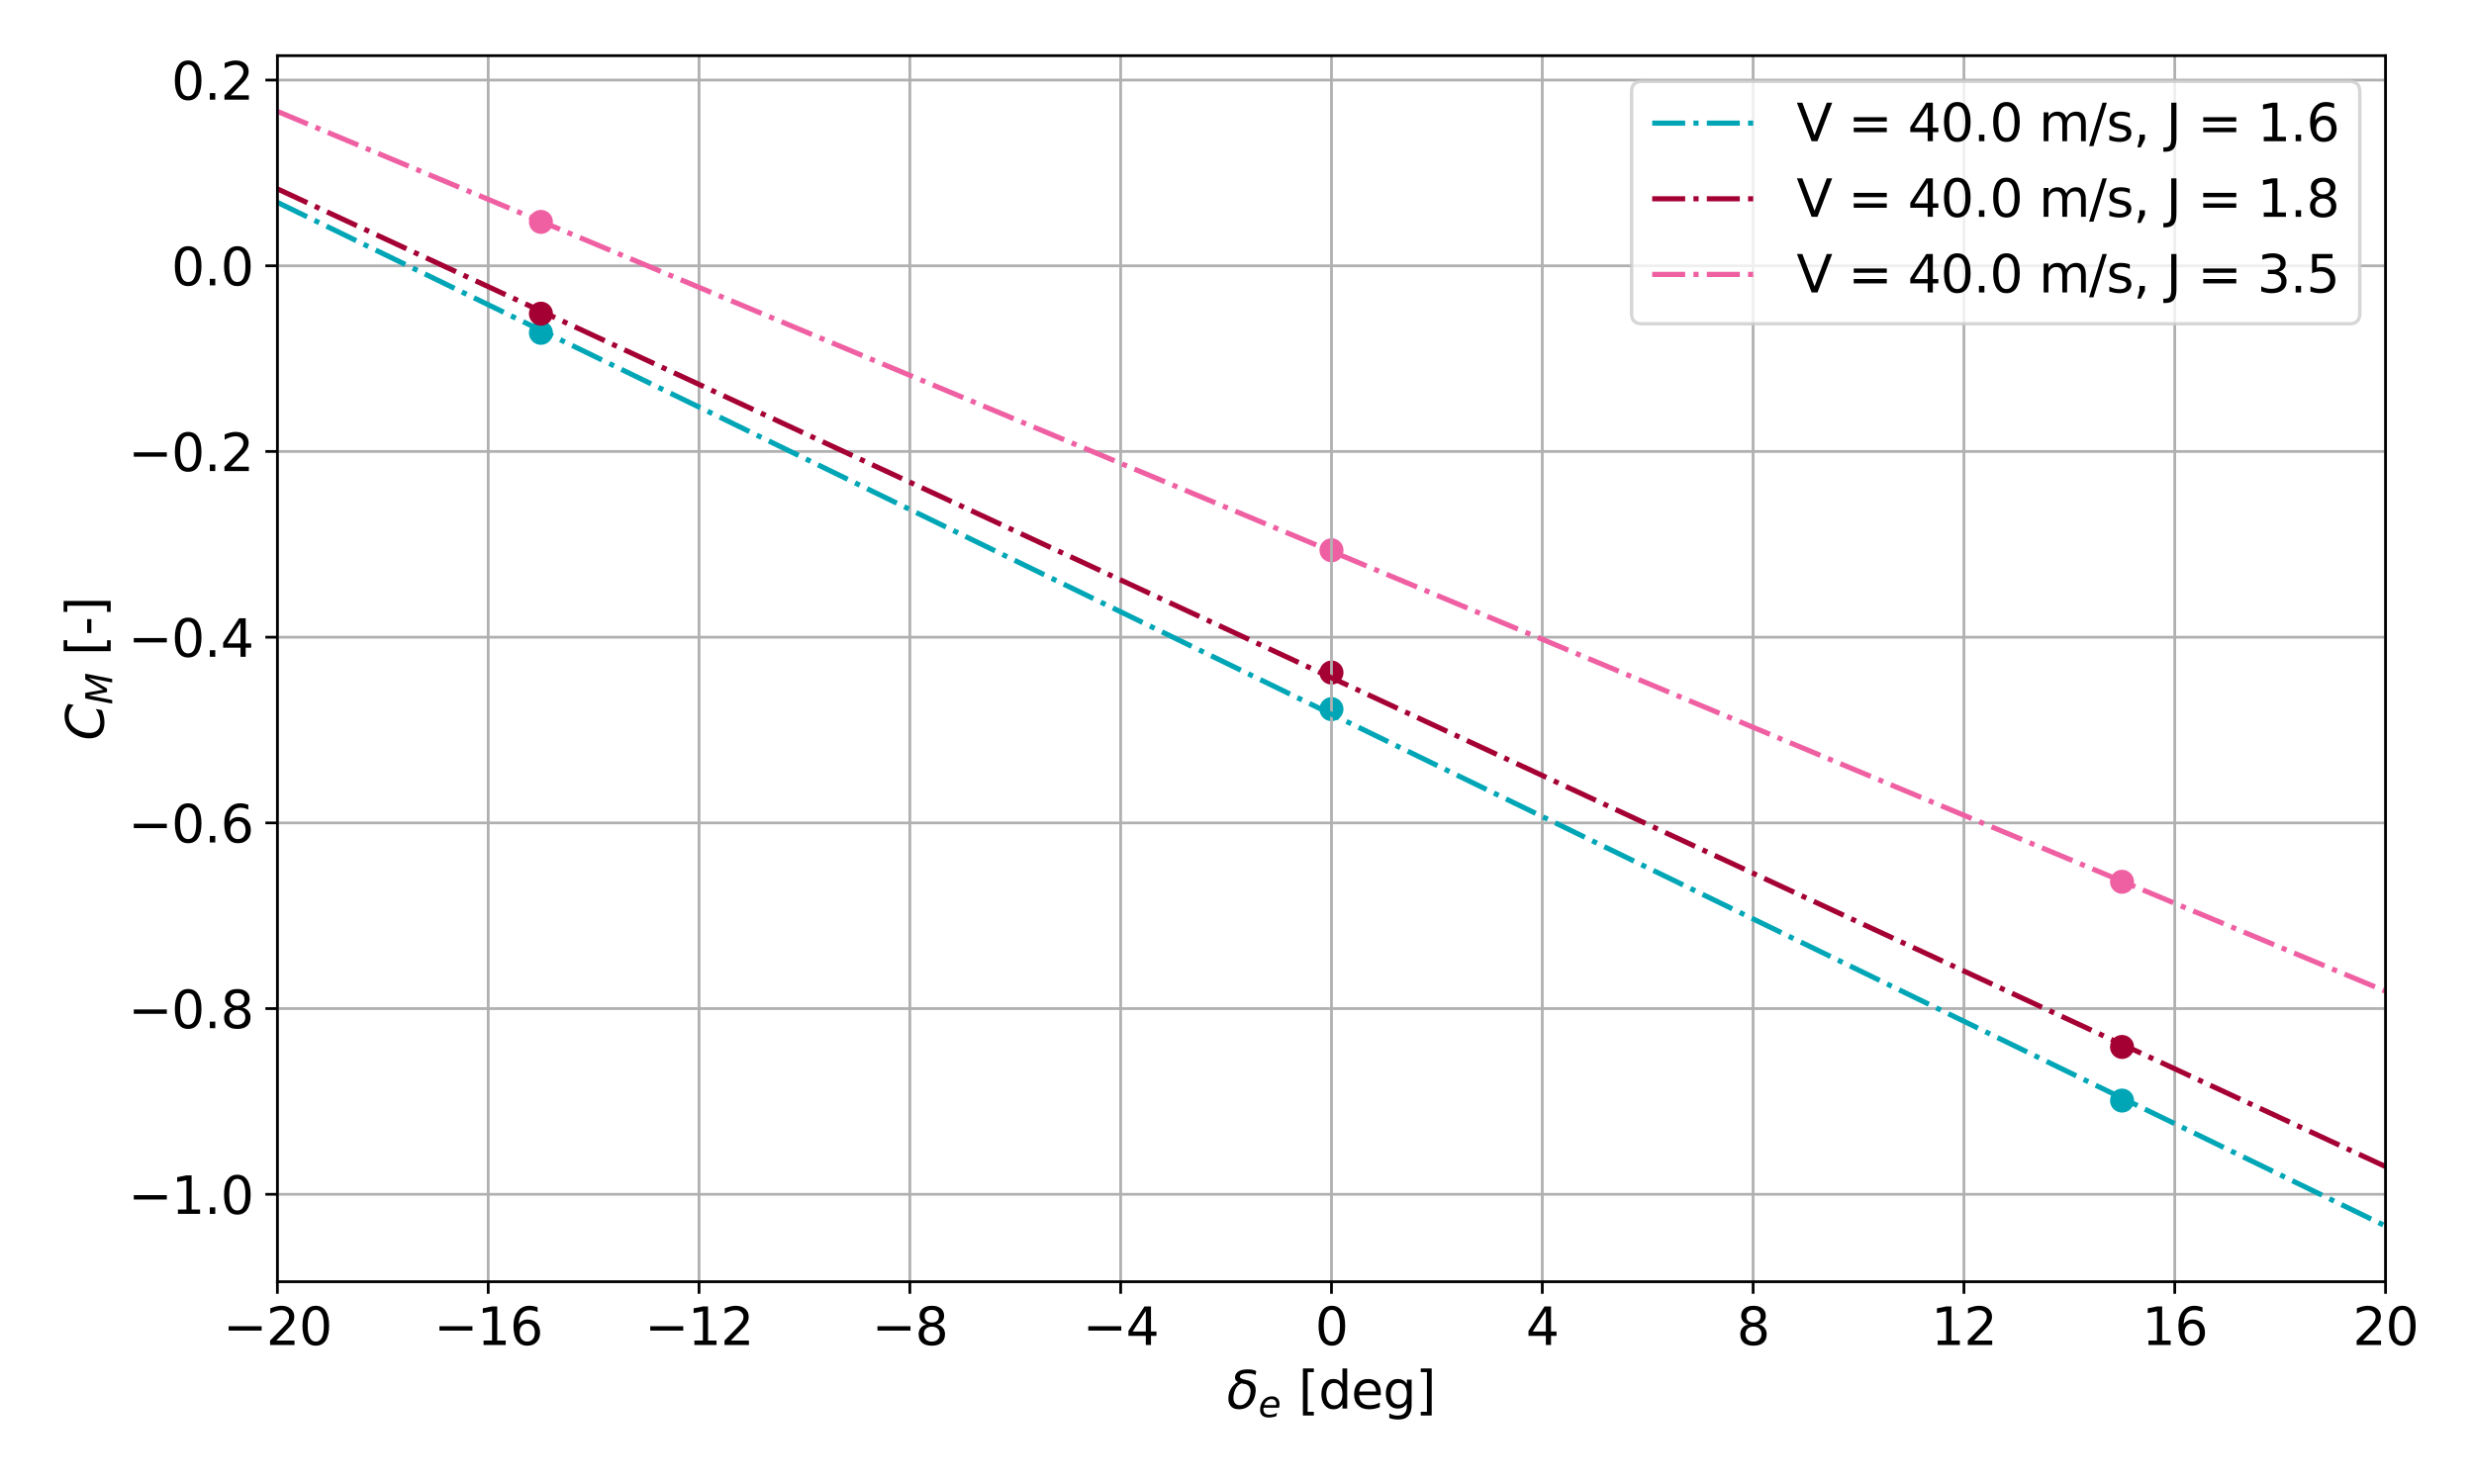 <?xml version="1.0" encoding="utf-8" standalone="no"?>
<!DOCTYPE svg PUBLIC "-//W3C//DTD SVG 1.1//EN"
  "http://www.w3.org/Graphics/SVG/1.1/DTD/svg11.dtd">
<svg xmlns:xlink="http://www.w3.org/1999/xlink" width="720pt" height="432pt" viewBox="0 0 720 432" xmlns="http://www.w3.org/2000/svg" version="1.1">
 <defs>
  <style type="text/css">*{stroke-linejoin: round; stroke-linecap: butt}</style>
 </defs>
 <g id="figure_1">
  <g id="patch_1">
   <path d="M 0 432 
L 720 432 
L 720 0 
L 0 0 
z
" style="fill: #ffffff"/>
  </g>
  <g id="axes_1">
   <g id="patch_2">
    <path d="M 80.732 373.12 
L 694.26 373.12 
L 694.26 16.2 
L 80.732 16.2 
z
" style="fill: #ffffff"/>
   </g>
   <g id="PathCollection_1">
    <defs>
     <path id="mb399ad7e18" d="M 0 3 
C 0.796 3 1.559 2.684 2.121 2.121 
C 2.684 1.559 3 0.796 3 0 
C 3 -0.796 2.684 -1.559 2.121 -2.121 
C 1.559 -2.684 0.796 -3 0 -3 
C -0.796 -3 -1.559 -2.684 -2.121 -2.121 
C -2.684 -1.559 -3 -0.796 -3 0 
C -3 0.796 -2.684 1.559 -2.121 2.121 
C -1.559 2.684 -0.796 3 0 3 
z
" style="stroke: #00a6b6"/>
    </defs>
    <g clip-path="url(#pac6483db41)">
     <use xlink:href="#mb399ad7e18" x="157.423" y="96.891" style="fill: #00a6b6; stroke: #00a6b6"/>
     <use xlink:href="#mb399ad7e18" x="387.496" y="206.437" style="fill: #00a6b6; stroke: #00a6b6"/>
     <use xlink:href="#mb399ad7e18" x="617.569" y="320.381" style="fill: #00a6b6; stroke: #00a6b6"/>
    </g>
   </g>
   <g id="PathCollection_2">
    <defs>
     <path id="mca2a109994" d="M 0 3 
C 0.796 3 1.559 2.684 2.121 2.121 
C 2.684 1.559 3 0.796 3 0 
C 3 -0.796 2.684 -1.559 2.121 -2.121 
C 1.559 -2.684 0.796 -3 0 -3 
C -0.796 -3 -1.559 -2.684 -2.121 -2.121 
C -2.684 -1.559 -3 -0.796 -3 0 
C -3 0.796 -2.684 1.559 -2.121 2.121 
C -1.559 2.684 -0.796 3 0 3 
z
" style="stroke: #a50034"/>
    </defs>
    <g clip-path="url(#pac6483db41)">
     <use xlink:href="#mca2a109994" x="157.423" y="91.315" style="fill: #a50034; stroke: #a50034"/>
     <use xlink:href="#mca2a109994" x="387.496" y="195.783" style="fill: #a50034; stroke: #a50034"/>
     <use xlink:href="#mca2a109994" x="617.569" y="304.774" style="fill: #a50034; stroke: #a50034"/>
    </g>
   </g>
   <g id="PathCollection_3">
    <defs>
     <path id="m0f35e7fdec" d="M 0 3 
C 0.796 3 1.559 2.684 2.121 2.121 
C 2.684 1.559 3 0.796 3 0 
C 3 -0.796 2.684 -1.559 2.121 -2.121 
C 1.559 -2.684 0.796 -3 0 -3 
C -0.796 -3 -1.559 -2.684 -2.121 -2.121 
C -2.684 -1.559 -3 -0.796 -3 0 
C -3 0.796 -2.684 1.559 -2.121 2.121 
C -1.559 2.684 -0.796 3 0 3 
z
" style="stroke: #ef60a3"/>
    </defs>
    <g clip-path="url(#pac6483db41)">
     <use xlink:href="#m0f35e7fdec" x="157.423" y="64.591" style="fill: #ef60a3; stroke: #ef60a3"/>
     <use xlink:href="#m0f35e7fdec" x="387.496" y="160.189" style="fill: #ef60a3; stroke: #ef60a3"/>
     <use xlink:href="#m0f35e7fdec" x="617.569" y="256.69" style="fill: #ef60a3; stroke: #ef60a3"/>
    </g>
   </g>
   <g id="matplotlib.axis_1">
    <g id="xtick_1">
     <g id="line2d_1">
      <path d="M 80.732 373.12 
L 80.732 16.2 
" clip-path="url(#pac6483db41)" style="fill: none; stroke: #b0b0b0; stroke-width: 0.8; stroke-linecap: square"/>
     </g>
     <g id="line2d_2">
      <defs>
       <path id="m609238bd4e" d="M 0 0 
L 0 3.5 
" style="stroke: #000000; stroke-width: 0.8"/>
      </defs>
      <g>
       <use xlink:href="#m609238bd4e" x="80.732" y="373.12" style="stroke: #000000; stroke-width: 0.8"/>
      </g>
     </g>
     <g id="text_1">
      <!-- −20 -->
      <g transform="translate(64.903 391.518) scale(0.15 -0.15)">
       <defs>
        <path id="DejaVuSans-2212" d="M 678 2272 
L 4684 2272 
L 4684 1741 
L 678 1741 
L 678 2272 
z
" transform="scale(0.016)"/>
        <path id="DejaVuSans-32" d="M 1228 531 
L 3431 531 
L 3431 0 
L 469 0 
L 469 531 
Q 828 903 1448 1529 
Q 2069 2156 2228 2338 
Q 2531 2678 2651 2914 
Q 2772 3150 2772 3378 
Q 2772 3750 2511 3984 
Q 2250 4219 1831 4219 
Q 1534 4219 1204 4116 
Q 875 4013 500 3803 
L 500 4441 
Q 881 4594 1212 4672 
Q 1544 4750 1819 4750 
Q 2544 4750 2975 4387 
Q 3406 4025 3406 3419 
Q 3406 3131 3298 2873 
Q 3191 2616 2906 2266 
Q 2828 2175 2409 1742 
Q 1991 1309 1228 531 
z
" transform="scale(0.016)"/>
        <path id="DejaVuSans-30" d="M 2034 4250 
Q 1547 4250 1301 3770 
Q 1056 3291 1056 2328 
Q 1056 1369 1301 889 
Q 1547 409 2034 409 
Q 2525 409 2770 889 
Q 3016 1369 3016 2328 
Q 3016 3291 2770 3770 
Q 2525 4250 2034 4250 
z
M 2034 4750 
Q 2819 4750 3233 4129 
Q 3647 3509 3647 2328 
Q 3647 1150 3233 529 
Q 2819 -91 2034 -91 
Q 1250 -91 836 529 
Q 422 1150 422 2328 
Q 422 3509 836 4129 
Q 1250 4750 2034 4750 
z
" transform="scale(0.016)"/>
       </defs>
       <use xlink:href="#DejaVuSans-2212"/>
       <use xlink:href="#DejaVuSans-32" x="83.789"/>
       <use xlink:href="#DejaVuSans-30" x="147.412"/>
      </g>
     </g>
    </g>
    <g id="xtick_2">
     <g id="line2d_3">
      <path d="M 142.085 373.12 
L 142.085 16.2 
" clip-path="url(#pac6483db41)" style="fill: none; stroke: #b0b0b0; stroke-width: 0.8; stroke-linecap: square"/>
     </g>
     <g id="line2d_4">
      <g>
       <use xlink:href="#m609238bd4e" x="142.085" y="373.12" style="stroke: #000000; stroke-width: 0.8"/>
      </g>
     </g>
     <g id="text_2">
      <!-- −16 -->
      <g transform="translate(126.256 391.518) scale(0.15 -0.15)">
       <defs>
        <path id="DejaVuSans-31" d="M 794 531 
L 1825 531 
L 1825 4091 
L 703 3866 
L 703 4441 
L 1819 4666 
L 2450 4666 
L 2450 531 
L 3481 531 
L 3481 0 
L 794 0 
L 794 531 
z
" transform="scale(0.016)"/>
        <path id="DejaVuSans-36" d="M 2113 2584 
Q 1688 2584 1439 2293 
Q 1191 2003 1191 1497 
Q 1191 994 1439 701 
Q 1688 409 2113 409 
Q 2538 409 2786 701 
Q 3034 994 3034 1497 
Q 3034 2003 2786 2293 
Q 2538 2584 2113 2584 
z
M 3366 4563 
L 3366 3988 
Q 3128 4100 2886 4159 
Q 2644 4219 2406 4219 
Q 1781 4219 1451 3797 
Q 1122 3375 1075 2522 
Q 1259 2794 1537 2939 
Q 1816 3084 2150 3084 
Q 2853 3084 3261 2657 
Q 3669 2231 3669 1497 
Q 3669 778 3244 343 
Q 2819 -91 2113 -91 
Q 1303 -91 875 529 
Q 447 1150 447 2328 
Q 447 3434 972 4092 
Q 1497 4750 2381 4750 
Q 2619 4750 2861 4703 
Q 3103 4656 3366 4563 
z
" transform="scale(0.016)"/>
       </defs>
       <use xlink:href="#DejaVuSans-2212"/>
       <use xlink:href="#DejaVuSans-31" x="83.789"/>
       <use xlink:href="#DejaVuSans-36" x="147.412"/>
      </g>
     </g>
    </g>
    <g id="xtick_3">
     <g id="line2d_5">
      <path d="M 203.438 373.12 
L 203.438 16.2 
" clip-path="url(#pac6483db41)" style="fill: none; stroke: #b0b0b0; stroke-width: 0.8; stroke-linecap: square"/>
     </g>
     <g id="line2d_6">
      <g>
       <use xlink:href="#m609238bd4e" x="203.438" y="373.12" style="stroke: #000000; stroke-width: 0.8"/>
      </g>
     </g>
     <g id="text_3">
      <!-- −12 -->
      <g transform="translate(187.609 391.518) scale(0.15 -0.15)">
       <use xlink:href="#DejaVuSans-2212"/>
       <use xlink:href="#DejaVuSans-31" x="83.789"/>
       <use xlink:href="#DejaVuSans-32" x="147.412"/>
      </g>
     </g>
    </g>
    <g id="xtick_4">
     <g id="line2d_7">
      <path d="M 264.79 373.12 
L 264.79 16.2 
" clip-path="url(#pac6483db41)" style="fill: none; stroke: #b0b0b0; stroke-width: 0.8; stroke-linecap: square"/>
     </g>
     <g id="line2d_8">
      <g>
       <use xlink:href="#m609238bd4e" x="264.79" y="373.12" style="stroke: #000000; stroke-width: 0.8"/>
      </g>
     </g>
     <g id="text_4">
      <!-- −8 -->
      <g transform="translate(253.734 391.518) scale(0.15 -0.15)">
       <defs>
        <path id="DejaVuSans-38" d="M 2034 2216 
Q 1584 2216 1326 1975 
Q 1069 1734 1069 1313 
Q 1069 891 1326 650 
Q 1584 409 2034 409 
Q 2484 409 2743 651 
Q 3003 894 3003 1313 
Q 3003 1734 2745 1975 
Q 2488 2216 2034 2216 
z
M 1403 2484 
Q 997 2584 770 2862 
Q 544 3141 544 3541 
Q 544 4100 942 4425 
Q 1341 4750 2034 4750 
Q 2731 4750 3128 4425 
Q 3525 4100 3525 3541 
Q 3525 3141 3298 2862 
Q 3072 2584 2669 2484 
Q 3125 2378 3379 2068 
Q 3634 1759 3634 1313 
Q 3634 634 3220 271 
Q 2806 -91 2034 -91 
Q 1263 -91 848 271 
Q 434 634 434 1313 
Q 434 1759 690 2068 
Q 947 2378 1403 2484 
z
M 1172 3481 
Q 1172 3119 1398 2916 
Q 1625 2713 2034 2713 
Q 2441 2713 2670 2916 
Q 2900 3119 2900 3481 
Q 2900 3844 2670 4047 
Q 2441 4250 2034 4250 
Q 1625 4250 1398 4047 
Q 1172 3844 1172 3481 
z
" transform="scale(0.016)"/>
       </defs>
       <use xlink:href="#DejaVuSans-2212"/>
       <use xlink:href="#DejaVuSans-38" x="83.789"/>
      </g>
     </g>
    </g>
    <g id="xtick_5">
     <g id="line2d_9">
      <path d="M 326.143 373.12 
L 326.143 16.2 
" clip-path="url(#pac6483db41)" style="fill: none; stroke: #b0b0b0; stroke-width: 0.8; stroke-linecap: square"/>
     </g>
     <g id="line2d_10">
      <g>
       <use xlink:href="#m609238bd4e" x="326.143" y="373.12" style="stroke: #000000; stroke-width: 0.8"/>
      </g>
     </g>
     <g id="text_5">
      <!-- −4 -->
      <g transform="translate(315.087 391.518) scale(0.15 -0.15)">
       <defs>
        <path id="DejaVuSans-34" d="M 2419 4116 
L 825 1625 
L 2419 1625 
L 2419 4116 
z
M 2253 4666 
L 3047 4666 
L 3047 1625 
L 3713 1625 
L 3713 1100 
L 3047 1100 
L 3047 0 
L 2419 0 
L 2419 1100 
L 313 1100 
L 313 1709 
L 2253 4666 
z
" transform="scale(0.016)"/>
       </defs>
       <use xlink:href="#DejaVuSans-2212"/>
       <use xlink:href="#DejaVuSans-34" x="83.789"/>
      </g>
     </g>
    </g>
    <g id="xtick_6">
     <g id="line2d_11">
      <path d="M 387.496 373.12 
L 387.496 16.2 
" clip-path="url(#pac6483db41)" style="fill: none; stroke: #b0b0b0; stroke-width: 0.8; stroke-linecap: square"/>
     </g>
     <g id="line2d_12">
      <g>
       <use xlink:href="#m609238bd4e" x="387.496" y="373.12" style="stroke: #000000; stroke-width: 0.8"/>
      </g>
     </g>
     <g id="text_6">
      <!-- 0 -->
      <g transform="translate(382.724 391.518) scale(0.15 -0.15)">
       <use xlink:href="#DejaVuSans-30"/>
      </g>
     </g>
    </g>
    <g id="xtick_7">
     <g id="line2d_13">
      <path d="M 448.849 373.12 
L 448.849 16.2 
" clip-path="url(#pac6483db41)" style="fill: none; stroke: #b0b0b0; stroke-width: 0.8; stroke-linecap: square"/>
     </g>
     <g id="line2d_14">
      <g>
       <use xlink:href="#m609238bd4e" x="448.849" y="373.12" style="stroke: #000000; stroke-width: 0.8"/>
      </g>
     </g>
     <g id="text_7">
      <!-- 4 -->
      <g transform="translate(444.077 391.518) scale(0.15 -0.15)">
       <use xlink:href="#DejaVuSans-34"/>
      </g>
     </g>
    </g>
    <g id="xtick_8">
     <g id="line2d_15">
      <path d="M 510.202 373.12 
L 510.202 16.2 
" clip-path="url(#pac6483db41)" style="fill: none; stroke: #b0b0b0; stroke-width: 0.8; stroke-linecap: square"/>
     </g>
     <g id="line2d_16">
      <g>
       <use xlink:href="#m609238bd4e" x="510.202" y="373.12" style="stroke: #000000; stroke-width: 0.8"/>
      </g>
     </g>
     <g id="text_8">
      <!-- 8 -->
      <g transform="translate(505.43 391.518) scale(0.15 -0.15)">
       <use xlink:href="#DejaVuSans-38"/>
      </g>
     </g>
    </g>
    <g id="xtick_9">
     <g id="line2d_17">
      <path d="M 571.554 373.12 
L 571.554 16.2 
" clip-path="url(#pac6483db41)" style="fill: none; stroke: #b0b0b0; stroke-width: 0.8; stroke-linecap: square"/>
     </g>
     <g id="line2d_18">
      <g>
       <use xlink:href="#m609238bd4e" x="571.554" y="373.12" style="stroke: #000000; stroke-width: 0.8"/>
      </g>
     </g>
     <g id="text_9">
      <!-- 12 -->
      <g transform="translate(562.011 391.518) scale(0.15 -0.15)">
       <use xlink:href="#DejaVuSans-31"/>
       <use xlink:href="#DejaVuSans-32" x="63.623"/>
      </g>
     </g>
    </g>
    <g id="xtick_10">
     <g id="line2d_19">
      <path d="M 632.907 373.12 
L 632.907 16.2 
" clip-path="url(#pac6483db41)" style="fill: none; stroke: #b0b0b0; stroke-width: 0.8; stroke-linecap: square"/>
     </g>
     <g id="line2d_20">
      <g>
       <use xlink:href="#m609238bd4e" x="632.907" y="373.12" style="stroke: #000000; stroke-width: 0.8"/>
      </g>
     </g>
     <g id="text_10">
      <!-- 16 -->
      <g transform="translate(623.363 391.518) scale(0.15 -0.15)">
       <use xlink:href="#DejaVuSans-31"/>
       <use xlink:href="#DejaVuSans-36" x="63.623"/>
      </g>
     </g>
    </g>
    <g id="xtick_11">
     <g id="line2d_21">
      <path d="M 694.26 373.12 
L 694.26 16.2 
" clip-path="url(#pac6483db41)" style="fill: none; stroke: #b0b0b0; stroke-width: 0.8; stroke-linecap: square"/>
     </g>
     <g id="line2d_22">
      <g>
       <use xlink:href="#m609238bd4e" x="694.26" y="373.12" style="stroke: #000000; stroke-width: 0.8"/>
      </g>
     </g>
     <g id="text_11">
      <!-- 20 -->
      <g transform="translate(684.716 391.518) scale(0.15 -0.15)">
       <use xlink:href="#DejaVuSans-32"/>
       <use xlink:href="#DejaVuSans-30" x="63.623"/>
      </g>
     </g>
    </g>
    <g id="text_12">
     <!-- $\delta_e$ [deg] -->
     <g transform="translate(357.046 410.037) scale(0.15 -0.15)">
      <defs>
       <path id="DejaVuSans-Oblique-3b4" d="M 3472 4053 
Q 3197 4272 2450 4272 
Q 1659 4272 1588 3906 
Q 1531 3619 2328 3469 
Q 2953 3353 3253 3003 
Q 3616 2581 3447 1716 
Q 3284 888 2763 400 
Q 2238 -91 1488 -91 
Q 741 -91 406 400 
Q 72 888 241 1747 
Q 363 2384 891 2900 
Q 1097 3100 1353 3213 
Q 913 3459 1000 3900 
Q 1166 4750 2544 4750 
Q 3234 4750 3566 4531 
L 3472 4053 
z
M 1753 3056 
Q 1525 2966 1306 2738 
Q 969 2384 847 1747 
Q 722 1113 919 756 
Q 1119 397 1584 397 
Q 2044 397 2381 759 
Q 2722 1122 2838 1716 
Q 2956 2338 2731 2638 
Q 2491 2959 2103 2994 
Q 1906 3013 1753 3056 
z
" transform="scale(0.016)"/>
       <path id="DejaVuSans-Oblique-65" d="M 3078 2063 
Q 3088 2113 3092 2166 
Q 3097 2219 3097 2272 
Q 3097 2653 2873 2875 
Q 2650 3097 2266 3097 
Q 1838 3097 1509 2826 
Q 1181 2556 1013 2059 
L 3078 2063 
z
M 3578 1613 
L 903 1613 
Q 884 1494 878 1425 
Q 872 1356 872 1306 
Q 872 872 1139 634 
Q 1406 397 1894 397 
Q 2269 397 2603 481 
Q 2938 566 3225 728 
L 3116 159 
Q 2806 34 2476 -28 
Q 2147 -91 1806 -91 
Q 1078 -91 686 257 
Q 294 606 294 1247 
Q 294 1794 489 2264 
Q 684 2734 1063 3103 
Q 1306 3334 1642 3459 
Q 1978 3584 2356 3584 
Q 2950 3584 3301 3228 
Q 3653 2872 3653 2272 
Q 3653 2128 3634 1964 
Q 3616 1800 3578 1613 
z
" transform="scale(0.016)"/>
       <path id="DejaVuSans-20" transform="scale(0.016)"/>
       <path id="DejaVuSans-5b" d="M 550 4863 
L 1875 4863 
L 1875 4416 
L 1125 4416 
L 1125 -397 
L 1875 -397 
L 1875 -844 
L 550 -844 
L 550 4863 
z
" transform="scale(0.016)"/>
       <path id="DejaVuSans-64" d="M 2906 2969 
L 2906 4863 
L 3481 4863 
L 3481 0 
L 2906 0 
L 2906 525 
Q 2725 213 2448 61 
Q 2172 -91 1784 -91 
Q 1150 -91 751 415 
Q 353 922 353 1747 
Q 353 2572 751 3078 
Q 1150 3584 1784 3584 
Q 2172 3584 2448 3432 
Q 2725 3281 2906 2969 
z
M 947 1747 
Q 947 1113 1208 752 
Q 1469 391 1925 391 
Q 2381 391 2643 752 
Q 2906 1113 2906 1747 
Q 2906 2381 2643 2742 
Q 2381 3103 1925 3103 
Q 1469 3103 1208 2742 
Q 947 2381 947 1747 
z
" transform="scale(0.016)"/>
       <path id="DejaVuSans-65" d="M 3597 1894 
L 3597 1613 
L 953 1613 
Q 991 1019 1311 708 
Q 1631 397 2203 397 
Q 2534 397 2845 478 
Q 3156 559 3463 722 
L 3463 178 
Q 3153 47 2828 -22 
Q 2503 -91 2169 -91 
Q 1331 -91 842 396 
Q 353 884 353 1716 
Q 353 2575 817 3079 
Q 1281 3584 2069 3584 
Q 2775 3584 3186 3129 
Q 3597 2675 3597 1894 
z
M 3022 2063 
Q 3016 2534 2758 2815 
Q 2500 3097 2075 3097 
Q 1594 3097 1305 2825 
Q 1016 2553 972 2059 
L 3022 2063 
z
" transform="scale(0.016)"/>
       <path id="DejaVuSans-67" d="M 2906 1791 
Q 2906 2416 2648 2759 
Q 2391 3103 1925 3103 
Q 1463 3103 1205 2759 
Q 947 2416 947 1791 
Q 947 1169 1205 825 
Q 1463 481 1925 481 
Q 2391 481 2648 825 
Q 2906 1169 2906 1791 
z
M 3481 434 
Q 3481 -459 3084 -895 
Q 2688 -1331 1869 -1331 
Q 1566 -1331 1297 -1286 
Q 1028 -1241 775 -1147 
L 775 -588 
Q 1028 -725 1275 -790 
Q 1522 -856 1778 -856 
Q 2344 -856 2625 -561 
Q 2906 -266 2906 331 
L 2906 616 
Q 2728 306 2450 153 
Q 2172 0 1784 0 
Q 1141 0 747 490 
Q 353 981 353 1791 
Q 353 2603 747 3093 
Q 1141 3584 1784 3584 
Q 2172 3584 2450 3431 
Q 2728 3278 2906 2969 
L 2906 3500 
L 3481 3500 
L 3481 434 
z
" transform="scale(0.016)"/>
       <path id="DejaVuSans-5d" d="M 1947 4863 
L 1947 -844 
L 622 -844 
L 622 -397 
L 1369 -397 
L 1369 4416 
L 622 4416 
L 622 4863 
L 1947 4863 
z
" transform="scale(0.016)"/>
      </defs>
      <use xlink:href="#DejaVuSans-Oblique-3b4" transform="translate(0 0.016)"/>
      <use xlink:href="#DejaVuSans-Oblique-65" transform="translate(61.182 -16.391) scale(0.7)"/>
      <use xlink:href="#DejaVuSans-20" transform="translate(106.982 0.016)"/>
      <use xlink:href="#DejaVuSans-5b" transform="translate(138.77 0.016)"/>
      <use xlink:href="#DejaVuSans-64" transform="translate(177.783 0.016)"/>
      <use xlink:href="#DejaVuSans-65" transform="translate(241.26 0.016)"/>
      <use xlink:href="#DejaVuSans-67" transform="translate(302.783 0.016)"/>
      <use xlink:href="#DejaVuSans-5d" transform="translate(366.26 0.016)"/>
     </g>
    </g>
   </g>
   <g id="matplotlib.axis_2">
    <g id="ytick_1">
     <g id="line2d_23">
      <path d="M 80.732 347.667 
L 694.26 347.667 
" clip-path="url(#pac6483db41)" style="fill: none; stroke: #b0b0b0; stroke-width: 0.8; stroke-linecap: square"/>
     </g>
     <g id="line2d_24">
      <defs>
       <path id="mdeb64c7758" d="M 0 0 
L -3.5 0 
" style="stroke: #000000; stroke-width: 0.8"/>
      </defs>
      <g>
       <use xlink:href="#mdeb64c7758" x="80.732" y="347.667" style="stroke: #000000; stroke-width: 0.8"/>
      </g>
     </g>
     <g id="text_13">
      <!-- −1.0 -->
      <g transform="translate(37.308 353.366) scale(0.15 -0.15)">
       <defs>
        <path id="DejaVuSans-2e" d="M 684 794 
L 1344 794 
L 1344 0 
L 684 0 
L 684 794 
z
" transform="scale(0.016)"/>
       </defs>
       <use xlink:href="#DejaVuSans-2212"/>
       <use xlink:href="#DejaVuSans-31" x="83.789"/>
       <use xlink:href="#DejaVuSans-2e" x="147.412"/>
       <use xlink:href="#DejaVuSans-30" x="179.199"/>
      </g>
     </g>
    </g>
    <g id="ytick_2">
     <g id="line2d_25">
      <path d="M 80.732 293.608 
L 694.26 293.608 
" clip-path="url(#pac6483db41)" style="fill: none; stroke: #b0b0b0; stroke-width: 0.8; stroke-linecap: square"/>
     </g>
     <g id="line2d_26">
      <g>
       <use xlink:href="#mdeb64c7758" x="80.732" y="293.608" style="stroke: #000000; stroke-width: 0.8"/>
      </g>
     </g>
     <g id="text_14">
      <!-- −0.8 -->
      <g transform="translate(37.308 299.306) scale(0.15 -0.15)">
       <use xlink:href="#DejaVuSans-2212"/>
       <use xlink:href="#DejaVuSans-30" x="83.789"/>
       <use xlink:href="#DejaVuSans-2e" x="147.412"/>
       <use xlink:href="#DejaVuSans-38" x="179.199"/>
      </g>
     </g>
    </g>
    <g id="ytick_3">
     <g id="line2d_27">
      <path d="M 80.732 239.548 
L 694.26 239.548 
" clip-path="url(#pac6483db41)" style="fill: none; stroke: #b0b0b0; stroke-width: 0.8; stroke-linecap: square"/>
     </g>
     <g id="line2d_28">
      <g>
       <use xlink:href="#mdeb64c7758" x="80.732" y="239.548" style="stroke: #000000; stroke-width: 0.8"/>
      </g>
     </g>
     <g id="text_15">
      <!-- −0.6 -->
      <g transform="translate(37.308 245.247) scale(0.15 -0.15)">
       <use xlink:href="#DejaVuSans-2212"/>
       <use xlink:href="#DejaVuSans-30" x="83.789"/>
       <use xlink:href="#DejaVuSans-2e" x="147.412"/>
       <use xlink:href="#DejaVuSans-36" x="179.199"/>
      </g>
     </g>
    </g>
    <g id="ytick_4">
     <g id="line2d_29">
      <path d="M 80.732 185.489 
L 694.26 185.489 
" clip-path="url(#pac6483db41)" style="fill: none; stroke: #b0b0b0; stroke-width: 0.8; stroke-linecap: square"/>
     </g>
     <g id="line2d_30">
      <g>
       <use xlink:href="#mdeb64c7758" x="80.732" y="185.489" style="stroke: #000000; stroke-width: 0.8"/>
      </g>
     </g>
     <g id="text_16">
      <!-- −0.4 -->
      <g transform="translate(37.308 191.188) scale(0.15 -0.15)">
       <use xlink:href="#DejaVuSans-2212"/>
       <use xlink:href="#DejaVuSans-30" x="83.789"/>
       <use xlink:href="#DejaVuSans-2e" x="147.412"/>
       <use xlink:href="#DejaVuSans-34" x="179.199"/>
      </g>
     </g>
    </g>
    <g id="ytick_5">
     <g id="line2d_31">
      <path d="M 80.732 131.429 
L 694.26 131.429 
" clip-path="url(#pac6483db41)" style="fill: none; stroke: #b0b0b0; stroke-width: 0.8; stroke-linecap: square"/>
     </g>
     <g id="line2d_32">
      <g>
       <use xlink:href="#mdeb64c7758" x="80.732" y="131.429" style="stroke: #000000; stroke-width: 0.8"/>
      </g>
     </g>
     <g id="text_17">
      <!-- −0.2 -->
      <g transform="translate(37.308 137.128) scale(0.15 -0.15)">
       <use xlink:href="#DejaVuSans-2212"/>
       <use xlink:href="#DejaVuSans-30" x="83.789"/>
       <use xlink:href="#DejaVuSans-2e" x="147.412"/>
       <use xlink:href="#DejaVuSans-32" x="179.199"/>
      </g>
     </g>
    </g>
    <g id="ytick_6">
     <g id="line2d_33">
      <path d="M 80.732 77.37 
L 694.26 77.37 
" clip-path="url(#pac6483db41)" style="fill: none; stroke: #b0b0b0; stroke-width: 0.8; stroke-linecap: square"/>
     </g>
     <g id="line2d_34">
      <g>
       <use xlink:href="#mdeb64c7758" x="80.732" y="77.37" style="stroke: #000000; stroke-width: 0.8"/>
      </g>
     </g>
     <g id="text_18">
      <!-- 0.0 -->
      <g transform="translate(49.877 83.069) scale(0.15 -0.15)">
       <use xlink:href="#DejaVuSans-30"/>
       <use xlink:href="#DejaVuSans-2e" x="63.623"/>
       <use xlink:href="#DejaVuSans-30" x="95.41"/>
      </g>
     </g>
    </g>
    <g id="ytick_7">
     <g id="line2d_35">
      <path d="M 80.732 23.311 
L 694.26 23.311 
" clip-path="url(#pac6483db41)" style="fill: none; stroke: #b0b0b0; stroke-width: 0.8; stroke-linecap: square"/>
     </g>
     <g id="line2d_36">
      <g>
       <use xlink:href="#mdeb64c7758" x="80.732" y="23.311" style="stroke: #000000; stroke-width: 0.8"/>
      </g>
     </g>
     <g id="text_19">
      <!-- 0.2 -->
      <g transform="translate(49.877 29.009) scale(0.15 -0.15)">
       <use xlink:href="#DejaVuSans-30"/>
       <use xlink:href="#DejaVuSans-2e" x="63.623"/>
       <use xlink:href="#DejaVuSans-32" x="95.41"/>
      </g>
     </g>
    </g>
    <g id="text_20">
     <!-- $C_M$ [-] -->
     <g transform="translate(30.188 215.585) rotate(-90) scale(0.15 -0.15)">
      <defs>
       <path id="DejaVuSans-Oblique-43" d="M 4447 4306 
L 4319 3641 
Q 4019 3944 3683 4091 
Q 3347 4238 2956 4238 
Q 2422 4238 2017 3981 
Q 1613 3725 1319 3200 
Q 1131 2863 1032 2486 
Q 934 2109 934 1728 
Q 934 1091 1264 756 
Q 1594 422 2222 422 
Q 2656 422 3056 561 
Q 3456 700 3834 978 
L 3688 231 
Q 3316 72 2936 -9 
Q 2556 -91 2175 -91 
Q 1278 -91 773 396 
Q 269 884 269 1753 
Q 269 2309 461 2846 
Q 653 3384 1013 3828 
Q 1394 4300 1883 4525 
Q 2372 4750 3022 4750 
Q 3422 4750 3780 4639 
Q 4138 4528 4447 4306 
z
" transform="scale(0.016)"/>
       <path id="DejaVuSans-Oblique-4d" d="M 1081 4666 
L 2028 4666 
L 2572 1522 
L 4378 4666 
L 5350 4666 
L 4441 0 
L 3828 0 
L 4622 4091 
L 2791 897 
L 2175 897 
L 1581 4103 
L 788 0 
L 172 0 
L 1081 4666 
z
" transform="scale(0.016)"/>
       <path id="DejaVuSans-2d" d="M 313 2009 
L 1997 2009 
L 1997 1497 
L 313 1497 
L 313 2009 
z
" transform="scale(0.016)"/>
      </defs>
      <use xlink:href="#DejaVuSans-Oblique-43" transform="translate(0 0.016)"/>
      <use xlink:href="#DejaVuSans-Oblique-4d" transform="translate(69.824 -16.391) scale(0.7)"/>
      <use xlink:href="#DejaVuSans-20" transform="translate(132.954 0.016)"/>
      <use xlink:href="#DejaVuSans-5b" transform="translate(164.741 0.016)"/>
      <use xlink:href="#DejaVuSans-2d" transform="translate(203.755 0.016)"/>
      <use xlink:href="#DejaVuSans-5d" transform="translate(239.839 0.016)"/>
     </g>
    </g>
   </g>
   <g id="line2d_37">
    <path d="M 80.732 58.909 
L 86.929 61.919 
L 93.127 64.929 
L 99.324 67.939 
L 105.521 70.949 
L 111.718 73.959 
L 117.916 76.969 
L 124.113 79.979 
L 130.31 82.989 
L 136.507 85.999 
L 142.705 89.009 
L 148.902 92.019 
L 155.099 95.029 
L 161.296 98.039 
L 167.494 101.049 
L 173.691 104.059 
L 179.888 107.069 
L 186.085 110.079 
L 192.283 113.089 
L 198.48 116.099 
L 204.677 119.109 
L 210.874 122.119 
L 217.072 125.129 
L 223.269 128.139 
L 229.466 131.149 
L 235.663 134.159 
L 241.861 137.169 
L 248.058 140.179 
L 254.255 143.189 
L 260.452 146.199 
L 266.65 149.208 
L 272.847 152.218 
L 279.044 155.228 
L 285.241 158.238 
L 291.439 161.248 
L 297.636 164.258 
L 303.833 167.268 
L 310.03 170.278 
L 316.228 173.288 
L 322.425 176.298 
L 328.622 179.308 
L 334.819 182.318 
L 341.017 185.328 
L 347.214 188.338 
L 353.411 191.348 
L 359.608 194.358 
L 365.806 197.368 
L 372.003 200.378 
L 378.2 203.388 
L 384.397 206.398 
L 390.595 209.408 
L 396.792 212.418 
L 402.989 215.428 
L 409.186 218.438 
L 415.384 221.448 
L 421.581 224.458 
L 427.778 227.468 
L 433.975 230.478 
L 440.173 233.488 
L 446.37 236.498 
L 452.567 239.508 
L 458.764 242.518 
L 464.962 245.528 
L 471.159 248.537 
L 477.356 251.547 
L 483.553 254.557 
L 489.751 257.567 
L 495.948 260.577 
L 502.145 263.587 
L 508.342 266.597 
L 514.54 269.607 
L 520.737 272.617 
L 526.934 275.627 
L 533.131 278.637 
L 539.329 281.647 
L 545.526 284.657 
L 551.723 287.667 
L 557.92 290.677 
L 564.118 293.687 
L 570.315 296.697 
L 576.512 299.707 
L 582.709 302.717 
L 588.907 305.727 
L 595.104 308.737 
L 601.301 311.747 
L 607.498 314.757 
L 613.696 317.767 
L 619.893 320.777 
L 626.09 323.787 
L 632.287 326.797 
L 638.485 329.807 
L 644.682 332.817 
L 650.879 335.827 
L 657.076 338.837 
L 663.274 341.847 
L 669.471 344.856 
L 675.668 347.866 
L 681.865 350.876 
L 688.063 353.886 
L 694.26 356.896 
" clip-path="url(#pac6483db41)" style="fill: none; stroke-dasharray: 9.6,2.4,1.5,2.4; stroke-dashoffset: 0; stroke: #00a6b6; stroke-width: 1.5"/>
   </g>
   <g id="line2d_38">
    <path d="M 80.732 54.985 
L 86.929 57.86 
L 93.127 60.735 
L 99.324 63.609 
L 105.521 66.484 
L 111.718 69.359 
L 117.916 72.234 
L 124.113 75.109 
L 130.31 77.984 
L 136.507 80.859 
L 142.705 83.734 
L 148.902 86.608 
L 155.099 89.483 
L 161.296 92.358 
L 167.494 95.233 
L 173.691 98.108 
L 179.888 100.983 
L 186.085 103.858 
L 192.283 106.732 
L 198.48 109.607 
L 204.677 112.482 
L 210.874 115.357 
L 217.072 118.232 
L 223.269 121.107 
L 229.466 123.982 
L 235.663 126.857 
L 241.861 129.731 
L 248.058 132.606 
L 254.255 135.481 
L 260.452 138.356 
L 266.65 141.231 
L 272.847 144.106 
L 279.044 146.981 
L 285.241 149.855 
L 291.439 152.73 
L 297.636 155.605 
L 303.833 158.48 
L 310.03 161.355 
L 316.228 164.23 
L 322.425 167.105 
L 328.622 169.98 
L 334.819 172.854 
L 341.017 175.729 
L 347.214 178.604 
L 353.411 181.479 
L 359.608 184.354 
L 365.806 187.229 
L 372.003 190.104 
L 378.2 192.979 
L 384.397 195.853 
L 390.595 198.728 
L 396.792 201.603 
L 402.989 204.478 
L 409.186 207.353 
L 415.384 210.228 
L 421.581 213.103 
L 427.778 215.977 
L 433.975 218.852 
L 440.173 221.727 
L 446.37 224.602 
L 452.567 227.477 
L 458.764 230.352 
L 464.962 233.227 
L 471.159 236.102 
L 477.356 238.976 
L 483.553 241.851 
L 489.751 244.726 
L 495.948 247.601 
L 502.145 250.476 
L 508.342 253.351 
L 514.54 256.226 
L 520.737 259.1 
L 526.934 261.975 
L 533.131 264.85 
L 539.329 267.725 
L 545.526 270.6 
L 551.723 273.475 
L 557.92 276.35 
L 564.118 279.225 
L 570.315 282.099 
L 576.512 284.974 
L 582.709 287.849 
L 588.907 290.724 
L 595.104 293.599 
L 601.301 296.474 
L 607.498 299.349 
L 613.696 302.224 
L 619.893 305.098 
L 626.09 307.973 
L 632.287 310.848 
L 638.485 313.723 
L 644.682 316.598 
L 650.879 319.473 
L 657.076 322.348 
L 663.274 325.222 
L 669.471 328.097 
L 675.668 330.972 
L 681.865 333.847 
L 688.063 336.722 
L 694.26 339.597 
" clip-path="url(#pac6483db41)" style="fill: none; stroke-dasharray: 9.6,2.4,1.5,2.4; stroke-dashoffset: 0; stroke: #a50034; stroke-width: 1.5"/>
   </g>
   <g id="line2d_39">
    <path d="M 80.732 32.424 
L 86.929 35.011 
L 93.127 37.598 
L 99.324 40.185 
L 105.521 42.772 
L 111.718 45.36 
L 117.916 47.947 
L 124.113 50.534 
L 130.31 53.121 
L 136.507 55.708 
L 142.705 58.296 
L 148.902 60.883 
L 155.099 63.47 
L 161.296 66.057 
L 167.494 68.644 
L 173.691 71.232 
L 179.888 73.819 
L 186.085 76.406 
L 192.283 78.993 
L 198.48 81.58 
L 204.677 84.168 
L 210.874 86.755 
L 217.072 89.342 
L 223.269 91.929 
L 229.466 94.516 
L 235.663 97.104 
L 241.861 99.691 
L 248.058 102.278 
L 254.255 104.865 
L 260.452 107.452 
L 266.65 110.04 
L 272.847 112.627 
L 279.044 115.214 
L 285.241 117.801 
L 291.439 120.388 
L 297.636 122.976 
L 303.833 125.563 
L 310.03 128.15 
L 316.228 130.737 
L 322.425 133.324 
L 328.622 135.912 
L 334.819 138.499 
L 341.017 141.086 
L 347.214 143.673 
L 353.411 146.26 
L 359.608 148.848 
L 365.806 151.435 
L 372.003 154.022 
L 378.2 156.609 
L 384.397 159.196 
L 390.595 161.784 
L 396.792 164.371 
L 402.989 166.958 
L 409.186 169.545 
L 415.384 172.132 
L 421.581 174.72 
L 427.778 177.307 
L 433.975 179.894 
L 440.173 182.481 
L 446.37 185.068 
L 452.567 187.656 
L 458.764 190.243 
L 464.962 192.83 
L 471.159 195.417 
L 477.356 198.004 
L 483.553 200.592 
L 489.751 203.179 
L 495.948 205.766 
L 502.145 208.353 
L 508.342 210.94 
L 514.54 213.528 
L 520.737 216.115 
L 526.934 218.702 
L 533.131 221.289 
L 539.329 223.876 
L 545.526 226.464 
L 551.723 229.051 
L 557.92 231.638 
L 564.118 234.225 
L 570.315 236.812 
L 576.512 239.4 
L 582.709 241.987 
L 588.907 244.574 
L 595.104 247.161 
L 601.301 249.748 
L 607.498 252.336 
L 613.696 254.923 
L 619.893 257.51 
L 626.09 260.097 
L 632.287 262.684 
L 638.485 265.272 
L 644.682 267.859 
L 650.879 270.446 
L 657.076 273.033 
L 663.274 275.62 
L 669.471 278.208 
L 675.668 280.795 
L 681.865 283.382 
L 688.063 285.969 
L 694.26 288.556 
" clip-path="url(#pac6483db41)" style="fill: none; stroke-dasharray: 9.6,2.4,1.5,2.4; stroke-dashoffset: 0; stroke: #ef60a3; stroke-width: 1.5"/>
   </g>
   <g id="patch_3">
    <path d="M 80.732 373.12 
L 80.732 16.2 
" style="fill: none; stroke: #000000; stroke-width: 0.8; stroke-linejoin: miter; stroke-linecap: square"/>
   </g>
   <g id="patch_4">
    <path d="M 694.26 373.12 
L 694.26 16.2 
" style="fill: none; stroke: #000000; stroke-width: 0.8; stroke-linejoin: miter; stroke-linecap: square"/>
   </g>
   <g id="patch_5">
    <path d="M 80.732 373.12 
L 694.26 373.12 
" style="fill: none; stroke: #000000; stroke-width: 0.8; stroke-linejoin: miter; stroke-linecap: square"/>
   </g>
   <g id="patch_6">
    <path d="M 80.732 16.2 
L 694.26 16.2 
" style="fill: none; stroke: #000000; stroke-width: 0.8; stroke-linejoin: miter; stroke-linecap: square"/>
   </g>
   <g id="legend_1">
    <g id="patch_7">
     <path d="M 477.833 94.252 
L 683.76 94.252 
Q 686.76 94.252 686.76 91.252 
L 686.76 26.7 
Q 686.76 23.7 683.76 23.7 
L 477.833 23.7 
Q 474.833 23.7 474.833 26.7 
L 474.833 91.252 
Q 474.833 94.252 477.833 94.252 
z
" style="fill: #ffffff; opacity: 0.8; stroke: #cccccc; stroke-linejoin: miter"/>
    </g>
    <g id="line2d_40">
     <path d="M 480.833 35.848 
L 495.833 35.848 
L 510.833 35.848 
" style="fill: none; stroke-dasharray: 9.6,2.4,1.5,2.4; stroke-dashoffset: 0; stroke: #00a6b6; stroke-width: 1.5"/>
    </g>
    <g id="text_21">
     <!-- V = 40.0 m/s, J = 1.6 -->
     <g transform="translate(522.833 41.098) scale(0.15 -0.15)">
      <defs>
       <path id="DejaVuSans-56" d="M 1831 0 
L 50 4666 
L 709 4666 
L 2188 738 
L 3669 4666 
L 4325 4666 
L 2547 0 
L 1831 0 
z
" transform="scale(0.016)"/>
       <path id="DejaVuSans-3d" d="M 678 2906 
L 4684 2906 
L 4684 2381 
L 678 2381 
L 678 2906 
z
M 678 1631 
L 4684 1631 
L 4684 1100 
L 678 1100 
L 678 1631 
z
" transform="scale(0.016)"/>
       <path id="DejaVuSans-6d" d="M 3328 2828 
Q 3544 3216 3844 3400 
Q 4144 3584 4550 3584 
Q 5097 3584 5394 3201 
Q 5691 2819 5691 2113 
L 5691 0 
L 5113 0 
L 5113 2094 
Q 5113 2597 4934 2840 
Q 4756 3084 4391 3084 
Q 3944 3084 3684 2787 
Q 3425 2491 3425 1978 
L 3425 0 
L 2847 0 
L 2847 2094 
Q 2847 2600 2669 2842 
Q 2491 3084 2119 3084 
Q 1678 3084 1418 2786 
Q 1159 2488 1159 1978 
L 1159 0 
L 581 0 
L 581 3500 
L 1159 3500 
L 1159 2956 
Q 1356 3278 1631 3431 
Q 1906 3584 2284 3584 
Q 2666 3584 2933 3390 
Q 3200 3197 3328 2828 
z
" transform="scale(0.016)"/>
       <path id="DejaVuSans-2f" d="M 1625 4666 
L 2156 4666 
L 531 -594 
L 0 -594 
L 1625 4666 
z
" transform="scale(0.016)"/>
       <path id="DejaVuSans-73" d="M 2834 3397 
L 2834 2853 
Q 2591 2978 2328 3040 
Q 2066 3103 1784 3103 
Q 1356 3103 1142 2972 
Q 928 2841 928 2578 
Q 928 2378 1081 2264 
Q 1234 2150 1697 2047 
L 1894 2003 
Q 2506 1872 2764 1633 
Q 3022 1394 3022 966 
Q 3022 478 2636 193 
Q 2250 -91 1575 -91 
Q 1294 -91 989 -36 
Q 684 19 347 128 
L 347 722 
Q 666 556 975 473 
Q 1284 391 1588 391 
Q 1994 391 2212 530 
Q 2431 669 2431 922 
Q 2431 1156 2273 1281 
Q 2116 1406 1581 1522 
L 1381 1569 
Q 847 1681 609 1914 
Q 372 2147 372 2553 
Q 372 3047 722 3315 
Q 1072 3584 1716 3584 
Q 2034 3584 2315 3537 
Q 2597 3491 2834 3397 
z
" transform="scale(0.016)"/>
       <path id="DejaVuSans-2c" d="M 750 794 
L 1409 794 
L 1409 256 
L 897 -744 
L 494 -744 
L 750 256 
L 750 794 
z
" transform="scale(0.016)"/>
       <path id="DejaVuSans-4a" d="M 628 4666 
L 1259 4666 
L 1259 325 
Q 1259 -519 939 -900 
Q 619 -1281 -91 -1281 
L -331 -1281 
L -331 -750 
L -134 -750 
Q 284 -750 456 -515 
Q 628 -281 628 325 
L 628 4666 
z
" transform="scale(0.016)"/>
      </defs>
      <use xlink:href="#DejaVuSans-56"/>
      <use xlink:href="#DejaVuSans-20" x="68.408"/>
      <use xlink:href="#DejaVuSans-3d" x="100.195"/>
      <use xlink:href="#DejaVuSans-20" x="183.984"/>
      <use xlink:href="#DejaVuSans-34" x="215.771"/>
      <use xlink:href="#DejaVuSans-30" x="279.395"/>
      <use xlink:href="#DejaVuSans-2e" x="343.018"/>
      <use xlink:href="#DejaVuSans-30" x="374.805"/>
      <use xlink:href="#DejaVuSans-20" x="438.428"/>
      <use xlink:href="#DejaVuSans-6d" x="470.215"/>
      <use xlink:href="#DejaVuSans-2f" x="567.627"/>
      <use xlink:href="#DejaVuSans-73" x="601.318"/>
      <use xlink:href="#DejaVuSans-2c" x="653.418"/>
      <use xlink:href="#DejaVuSans-20" x="685.205"/>
      <use xlink:href="#DejaVuSans-4a" x="716.992"/>
      <use xlink:href="#DejaVuSans-20" x="746.484"/>
      <use xlink:href="#DejaVuSans-3d" x="778.271"/>
      <use xlink:href="#DejaVuSans-20" x="862.061"/>
      <use xlink:href="#DejaVuSans-31" x="893.848"/>
      <use xlink:href="#DejaVuSans-2e" x="957.471"/>
      <use xlink:href="#DejaVuSans-36" x="989.258"/>
     </g>
    </g>
    <g id="line2d_41">
     <path d="M 480.833 57.865 
L 495.833 57.865 
L 510.833 57.865 
" style="fill: none; stroke-dasharray: 9.6,2.4,1.5,2.4; stroke-dashoffset: 0; stroke: #a50034; stroke-width: 1.5"/>
    </g>
    <g id="text_22">
     <!-- V = 40.0 m/s, J = 1.8 -->
     <g transform="translate(522.833 63.115) scale(0.15 -0.15)">
      <use xlink:href="#DejaVuSans-56"/>
      <use xlink:href="#DejaVuSans-20" x="68.408"/>
      <use xlink:href="#DejaVuSans-3d" x="100.195"/>
      <use xlink:href="#DejaVuSans-20" x="183.984"/>
      <use xlink:href="#DejaVuSans-34" x="215.771"/>
      <use xlink:href="#DejaVuSans-30" x="279.395"/>
      <use xlink:href="#DejaVuSans-2e" x="343.018"/>
      <use xlink:href="#DejaVuSans-30" x="374.805"/>
      <use xlink:href="#DejaVuSans-20" x="438.428"/>
      <use xlink:href="#DejaVuSans-6d" x="470.215"/>
      <use xlink:href="#DejaVuSans-2f" x="567.627"/>
      <use xlink:href="#DejaVuSans-73" x="601.318"/>
      <use xlink:href="#DejaVuSans-2c" x="653.418"/>
      <use xlink:href="#DejaVuSans-20" x="685.205"/>
      <use xlink:href="#DejaVuSans-4a" x="716.992"/>
      <use xlink:href="#DejaVuSans-20" x="746.484"/>
      <use xlink:href="#DejaVuSans-3d" x="778.271"/>
      <use xlink:href="#DejaVuSans-20" x="862.061"/>
      <use xlink:href="#DejaVuSans-31" x="893.848"/>
      <use xlink:href="#DejaVuSans-2e" x="957.471"/>
      <use xlink:href="#DejaVuSans-38" x="989.258"/>
     </g>
    </g>
    <g id="line2d_42">
     <path d="M 480.833 79.882 
L 495.833 79.882 
L 510.833 79.882 
" style="fill: none; stroke-dasharray: 9.6,2.4,1.5,2.4; stroke-dashoffset: 0; stroke: #ef60a3; stroke-width: 1.5"/>
    </g>
    <g id="text_23">
     <!-- V = 40.0 m/s, J = 3.5 -->
     <g transform="translate(522.833 85.132) scale(0.15 -0.15)">
      <defs>
       <path id="DejaVuSans-33" d="M 2597 2516 
Q 3050 2419 3304 2112 
Q 3559 1806 3559 1356 
Q 3559 666 3084 287 
Q 2609 -91 1734 -91 
Q 1441 -91 1130 -33 
Q 819 25 488 141 
L 488 750 
Q 750 597 1062 519 
Q 1375 441 1716 441 
Q 2309 441 2620 675 
Q 2931 909 2931 1356 
Q 2931 1769 2642 2001 
Q 2353 2234 1838 2234 
L 1294 2234 
L 1294 2753 
L 1863 2753 
Q 2328 2753 2575 2939 
Q 2822 3125 2822 3475 
Q 2822 3834 2567 4026 
Q 2313 4219 1838 4219 
Q 1578 4219 1281 4162 
Q 984 4106 628 3988 
L 628 4550 
Q 988 4650 1302 4700 
Q 1616 4750 1894 4750 
Q 2613 4750 3031 4423 
Q 3450 4097 3450 3541 
Q 3450 3153 3228 2886 
Q 3006 2619 2597 2516 
z
" transform="scale(0.016)"/>
       <path id="DejaVuSans-35" d="M 691 4666 
L 3169 4666 
L 3169 4134 
L 1269 4134 
L 1269 2991 
Q 1406 3038 1543 3061 
Q 1681 3084 1819 3084 
Q 2600 3084 3056 2656 
Q 3513 2228 3513 1497 
Q 3513 744 3044 326 
Q 2575 -91 1722 -91 
Q 1428 -91 1123 -41 
Q 819 9 494 109 
L 494 744 
Q 775 591 1075 516 
Q 1375 441 1709 441 
Q 2250 441 2565 725 
Q 2881 1009 2881 1497 
Q 2881 1984 2565 2268 
Q 2250 2553 1709 2553 
Q 1456 2553 1204 2497 
Q 953 2441 691 2322 
L 691 4666 
z
" transform="scale(0.016)"/>
      </defs>
      <use xlink:href="#DejaVuSans-56"/>
      <use xlink:href="#DejaVuSans-20" x="68.408"/>
      <use xlink:href="#DejaVuSans-3d" x="100.195"/>
      <use xlink:href="#DejaVuSans-20" x="183.984"/>
      <use xlink:href="#DejaVuSans-34" x="215.771"/>
      <use xlink:href="#DejaVuSans-30" x="279.395"/>
      <use xlink:href="#DejaVuSans-2e" x="343.018"/>
      <use xlink:href="#DejaVuSans-30" x="374.805"/>
      <use xlink:href="#DejaVuSans-20" x="438.428"/>
      <use xlink:href="#DejaVuSans-6d" x="470.215"/>
      <use xlink:href="#DejaVuSans-2f" x="567.627"/>
      <use xlink:href="#DejaVuSans-73" x="601.318"/>
      <use xlink:href="#DejaVuSans-2c" x="653.418"/>
      <use xlink:href="#DejaVuSans-20" x="685.205"/>
      <use xlink:href="#DejaVuSans-4a" x="716.992"/>
      <use xlink:href="#DejaVuSans-20" x="746.484"/>
      <use xlink:href="#DejaVuSans-3d" x="778.271"/>
      <use xlink:href="#DejaVuSans-20" x="862.061"/>
      <use xlink:href="#DejaVuSans-33" x="893.848"/>
      <use xlink:href="#DejaVuSans-2e" x="957.471"/>
      <use xlink:href="#DejaVuSans-35" x="989.258"/>
     </g>
    </g>
   </g>
  </g>
 </g>
 <defs>
  <clipPath id="pac6483db41">
   <rect x="80.732" y="16.2" width="613.528" height="356.92"/>
  </clipPath>
 </defs>
</svg>
